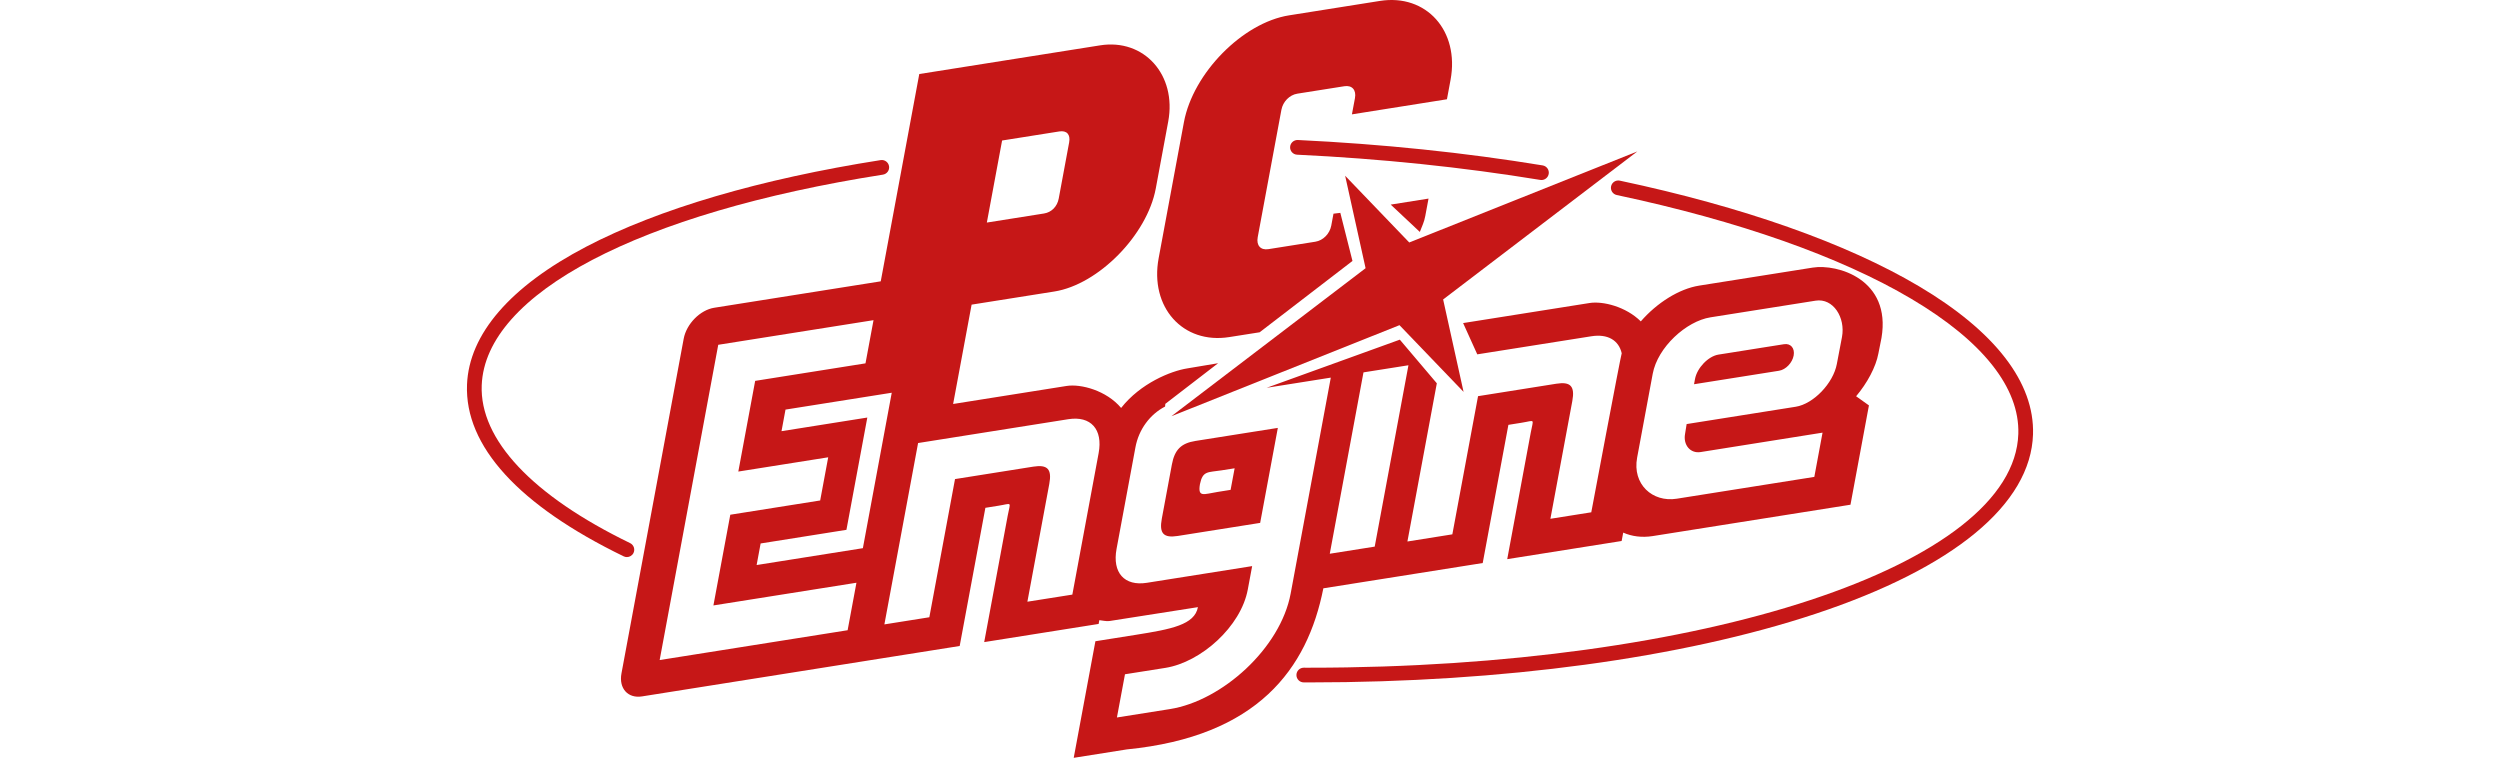 <?xml version="1.0" encoding="utf-8"?>
<!-- Generator: Adobe Illustrator 16.0.0, SVG Export Plug-In . SVG Version: 6.00 Build 0)  -->
<!DOCTYPE svg PUBLIC "-//W3C//DTD SVG 1.1//EN" "http://www.w3.org/Graphics/SVG/1.1/DTD/svg11.dtd">
<svg version="1.1" id="Layer_1" xmlns="http://www.w3.org/2000/svg" xmlns:xlink="http://www.w3.org/1999/xlink" x="0px" y="0px"
	 width="905px" height="274.332px" viewBox="-169.032 0 905 274.332" enable-background="new -169.032 0 905 274.332"
	 xml:space="preserve">
<g>
	<g>
		<path fill="#C61717" d="M57.9,201.665c-0.39,0-0.787-0.088-1.161-0.271C18.76,182.96-0.85,161.473,0.028,139.247
			c0.714-18.296,15.645-35.57,43.177-49.959c26.123-13.65,62.969-24.482,106.557-31.33c1.454-0.227,2.815,0.766,3.043,2.218
			c0.229,1.452-0.764,2.813-2.217,3.043C62.295,77.085,6.644,106.298,5.35,139.458c-0.777,19.661,18.299,39.957,53.715,57.146
			c1.323,0.646,1.875,2.231,1.233,3.562C59.836,201.111,58.888,201.665,57.9,201.665z"/>
	</g>
	<g>
		<path fill="#C61717" d="M388.979,65.167c-0.146,0-0.289-0.011-0.437-0.035c-28.058-4.606-57.67-7.681-88.022-9.133
			c-1.472-0.069-2.604-1.317-2.532-2.787c0.069-1.468,1.341-2.589,2.786-2.531c30.559,1.463,60.379,4.557,88.637,9.196
			c1.447,0.238,2.434,1.607,2.193,3.06C391.388,64.242,390.261,65.167,388.979,65.167z"/>
	</g>
	<g>
		<path fill="#C61717" d="M305.16,247.033c-0.746,0-1.486,0-2.232-0.003c-1.471-0.003-2.655-1.198-2.651-2.671
			c0.006-1.467,1.19-2.652,2.658-2.652c0.004,0,0.008,0,0.014,0c0.729,0.002,1.479,0.002,2.215,0.002
			c142.504,0.002,254.953-37.04,256.436-84.646c0.521-16.658-12.86-33.561-38.709-48.873
			c-25.733-15.251-62.618-28.25-106.659-37.589c-1.438-0.306-2.355-1.72-2.054-3.157c0.304-1.439,1.722-2.354,3.158-2.052
			c44.601,9.459,82.039,22.674,108.271,38.217c27.614,16.364,41.901,34.907,41.315,53.62c-0.787,25.316-28.754,48.396-78.748,64.976
			C439.834,238.23,374.916,247.033,305.16,247.033z"/>
	</g>
	<polygon fill="#C61717" points="353.382,108.404 423.681,54.818 341.114,87.776 317.91,63.624 325.308,97.091 255.009,150.675 
		337.58,117.708 360.78,141.861 	"/>
	<g>
		<path fill="#C61717" d="M265.343,175.296c1.008-4.961,2.846-4.239,7.877-5.039l4.683-0.737l-1.458,7.81l-4.683,0.748
			C266.731,178.874,264.516,180.22,265.343,175.296z M255.19,168.148l-3.645,19.604c-0.998,5.354,0.62,7.078,5.772,6.265
			l29.831-4.732l6.396-34.387l-29.833,4.726C258.555,160.441,256.179,162.796,255.19,168.148z M444.558,137.198l-0.348,1.896
			l30.771-4.885c2.43-0.39,4.797-2.845,5.291-5.5c0.485-2.653-1.074-4.492-3.507-4.104l-7.901,1.248l-12.609,2.007l-3.195,0.5
			C449.363,128.951,445.308,133.165,444.558,137.198z M228.671,225.867l0.25-1.367c1.058,0.08,2.476,0.489,3.714,0.305l31.98-5.017
			c-1.188,6.38-9.615,7.979-22.475,10.017l-14.637,2.325l-7.848,42.202l19.229-3.047c47.346-4.674,65.357-29.143,71.139-58.313
			l57.688-9.156l9.295-50.021l4.692-0.75c5.142-0.814,4.384-1.746,3.396,3.598l-8.508,45.77l41.416-6.572l0.567-3.033
			c3.126,1.379,6.777,1.865,10.646,1.258l71.625-11.359l6.68-35.953l-4.643-3.307c4.023-4.764,7.158-10.592,8.066-15.484l1.129-5.67
			c3.572-21.207-15.979-26.838-24.9-25.42l-41.104,6.521c-7.279,1.156-15.295,6.229-21.127,12.949
			c-5.396-5.342-13.722-7.418-18.563-6.649l-45.76,7.259l5.123,11.322l41.27-6.54c5.951-0.948,9.929,1.428,11.02,6.14
			c-0.438,1.248-11.02,57.579-11.02,57.579l-14.797,2.349l7.935-42.646c0.981-5.34-0.634-7.066-5.771-6.25l-28.356,4.505
			l-9.304,50.021l-16.266,2.59l10.646-57.271l-13.392-15.796l-48.203,17.425l22.847-3.625l0.368-0.051l-14.526,78.154
			c-3.691,19.854-24.877,38.84-43.668,41.823l-19.229,3.048l2.916-15.642l14.627-2.313c12.859-2.047,27.336-14.916,29.833-28.375
			l1.578-8.468l-38.09,6.041c-8.167,1.298-12.6-3.663-10.993-12.291l6.83-36.741c1.208-6.528,5.282-11.951,10.733-14.769l0.09-0.979
			l19.109-14.707l-11.163,1.877c-5.939,0.938-16.953,5.392-23.951,14.317c-5.292-6.313-14.547-8.786-19.759-7.959l-41.055,6.521
			l6.69-35.962l29.953-4.752c15.944-2.526,33.586-20.458,36.721-37.301l4.503-24.232c3.135-16.854-8.716-30.104-24.661-27.576
			L163.747,26.8l-13.948,75.041l-60.275,9.565c-5.102,0.81-10.064,5.841-11.062,11.23L55.935,243.79
			c-0.999,5.394,2.326,9.112,7.429,8.31l115.008-18.252l9.305-50.021l4.682-0.748c5.152-0.81,4.393-1.735,3.395,3.604l-8.506,45.756
			L228.671,225.867z M143.328,198.441l-38.459,6.101l1.448-7.808l31.061-4.938l7.558-40.646l-31.061,4.936l1.447-7.814l38.459-6.104
			L143.328,198.441z M141.001,210.951l-3.195,17.191l-68.042,10.795l21.207-114.122l56.211-8.916l-2.906,15.635l-39.937,6.342
			l-6.1,32.828l32.539-5.162l-2.905,15.627l-32.539,5.162l-6.11,32.836L141.001,210.951z M219.157,215.247l-16.274,2.571
			l7.927-42.633c0.999-5.345-0.619-7.078-5.771-6.263l-28.355,4.504l-9.294,50.021l-16.275,2.586l12.201-65.652l0.379-0.063
			l53.984-8.563c8.167-1.299,12.6,3.652,10.993,12.289L219.157,215.247z M324.918,134.741l15.905-2.516l-12.211,65.652
			l-16.268,2.578l12.199-65.646L324.918,134.741z M423.604,165.684l5.647-30.372c1.791-9.604,12.113-19.04,20.908-20.438
			l38.049-6.029c6.412-1.021,10.865,6.14,9.557,13.147l-1.864,9.774c-1.312,7.009-8.47,14.458-14.875,15.476l-39.498,6.271
			l-0.568,3.545c-0.75,4.029,1.926,7.18,5.621,6.59l44.146-7.029l-2.976,16.02l-49.801,7.896
			C429.154,181.927,421.826,175.296,423.604,165.684z M188.206,80.568l5.522-29.703l20.707-3.285
			c2.716-0.43,4.104,1.119,3.564,3.983l-3.774,20.329c-0.54,2.875-2.596,4.961-5.312,5.391L188.206,80.568z"/>
		<g>
			<path fill="#C61717" d="M320.565,94.466l-4.396-17.412l-2.479,0.299l-0.797,4.293c-0.553,2.977-2.943,5.4-5.754,5.852
				l-17.015,2.695c-2.808,0.449-4.414-1.348-3.862-4.323l8.575-46.117c0.55-2.965,2.943-5.392,5.748-5.841l17.021-2.695
				c2.807-0.448,4.412,1.349,3.856,4.313l-1.098,5.87l34.396-5.462l1.309-7.029c3.296-17.741-8.768-31.229-25.563-28.574
				l-32.906,5.223c-16.782,2.666-34.752,20.917-38.047,38.658L250.4,93.459c-3.295,17.741,8.766,31.229,25.56,28.564l11-1.737
				L320.565,94.466z"/>
			<path fill="#C61717" d="M344.946,83.962c0.896-2.416,1.519-3.334,1.979-5.812l1.168-6.26l-13.688,2.176L344.946,83.962z"/>
		</g>
	</g>
</g>
</svg>
